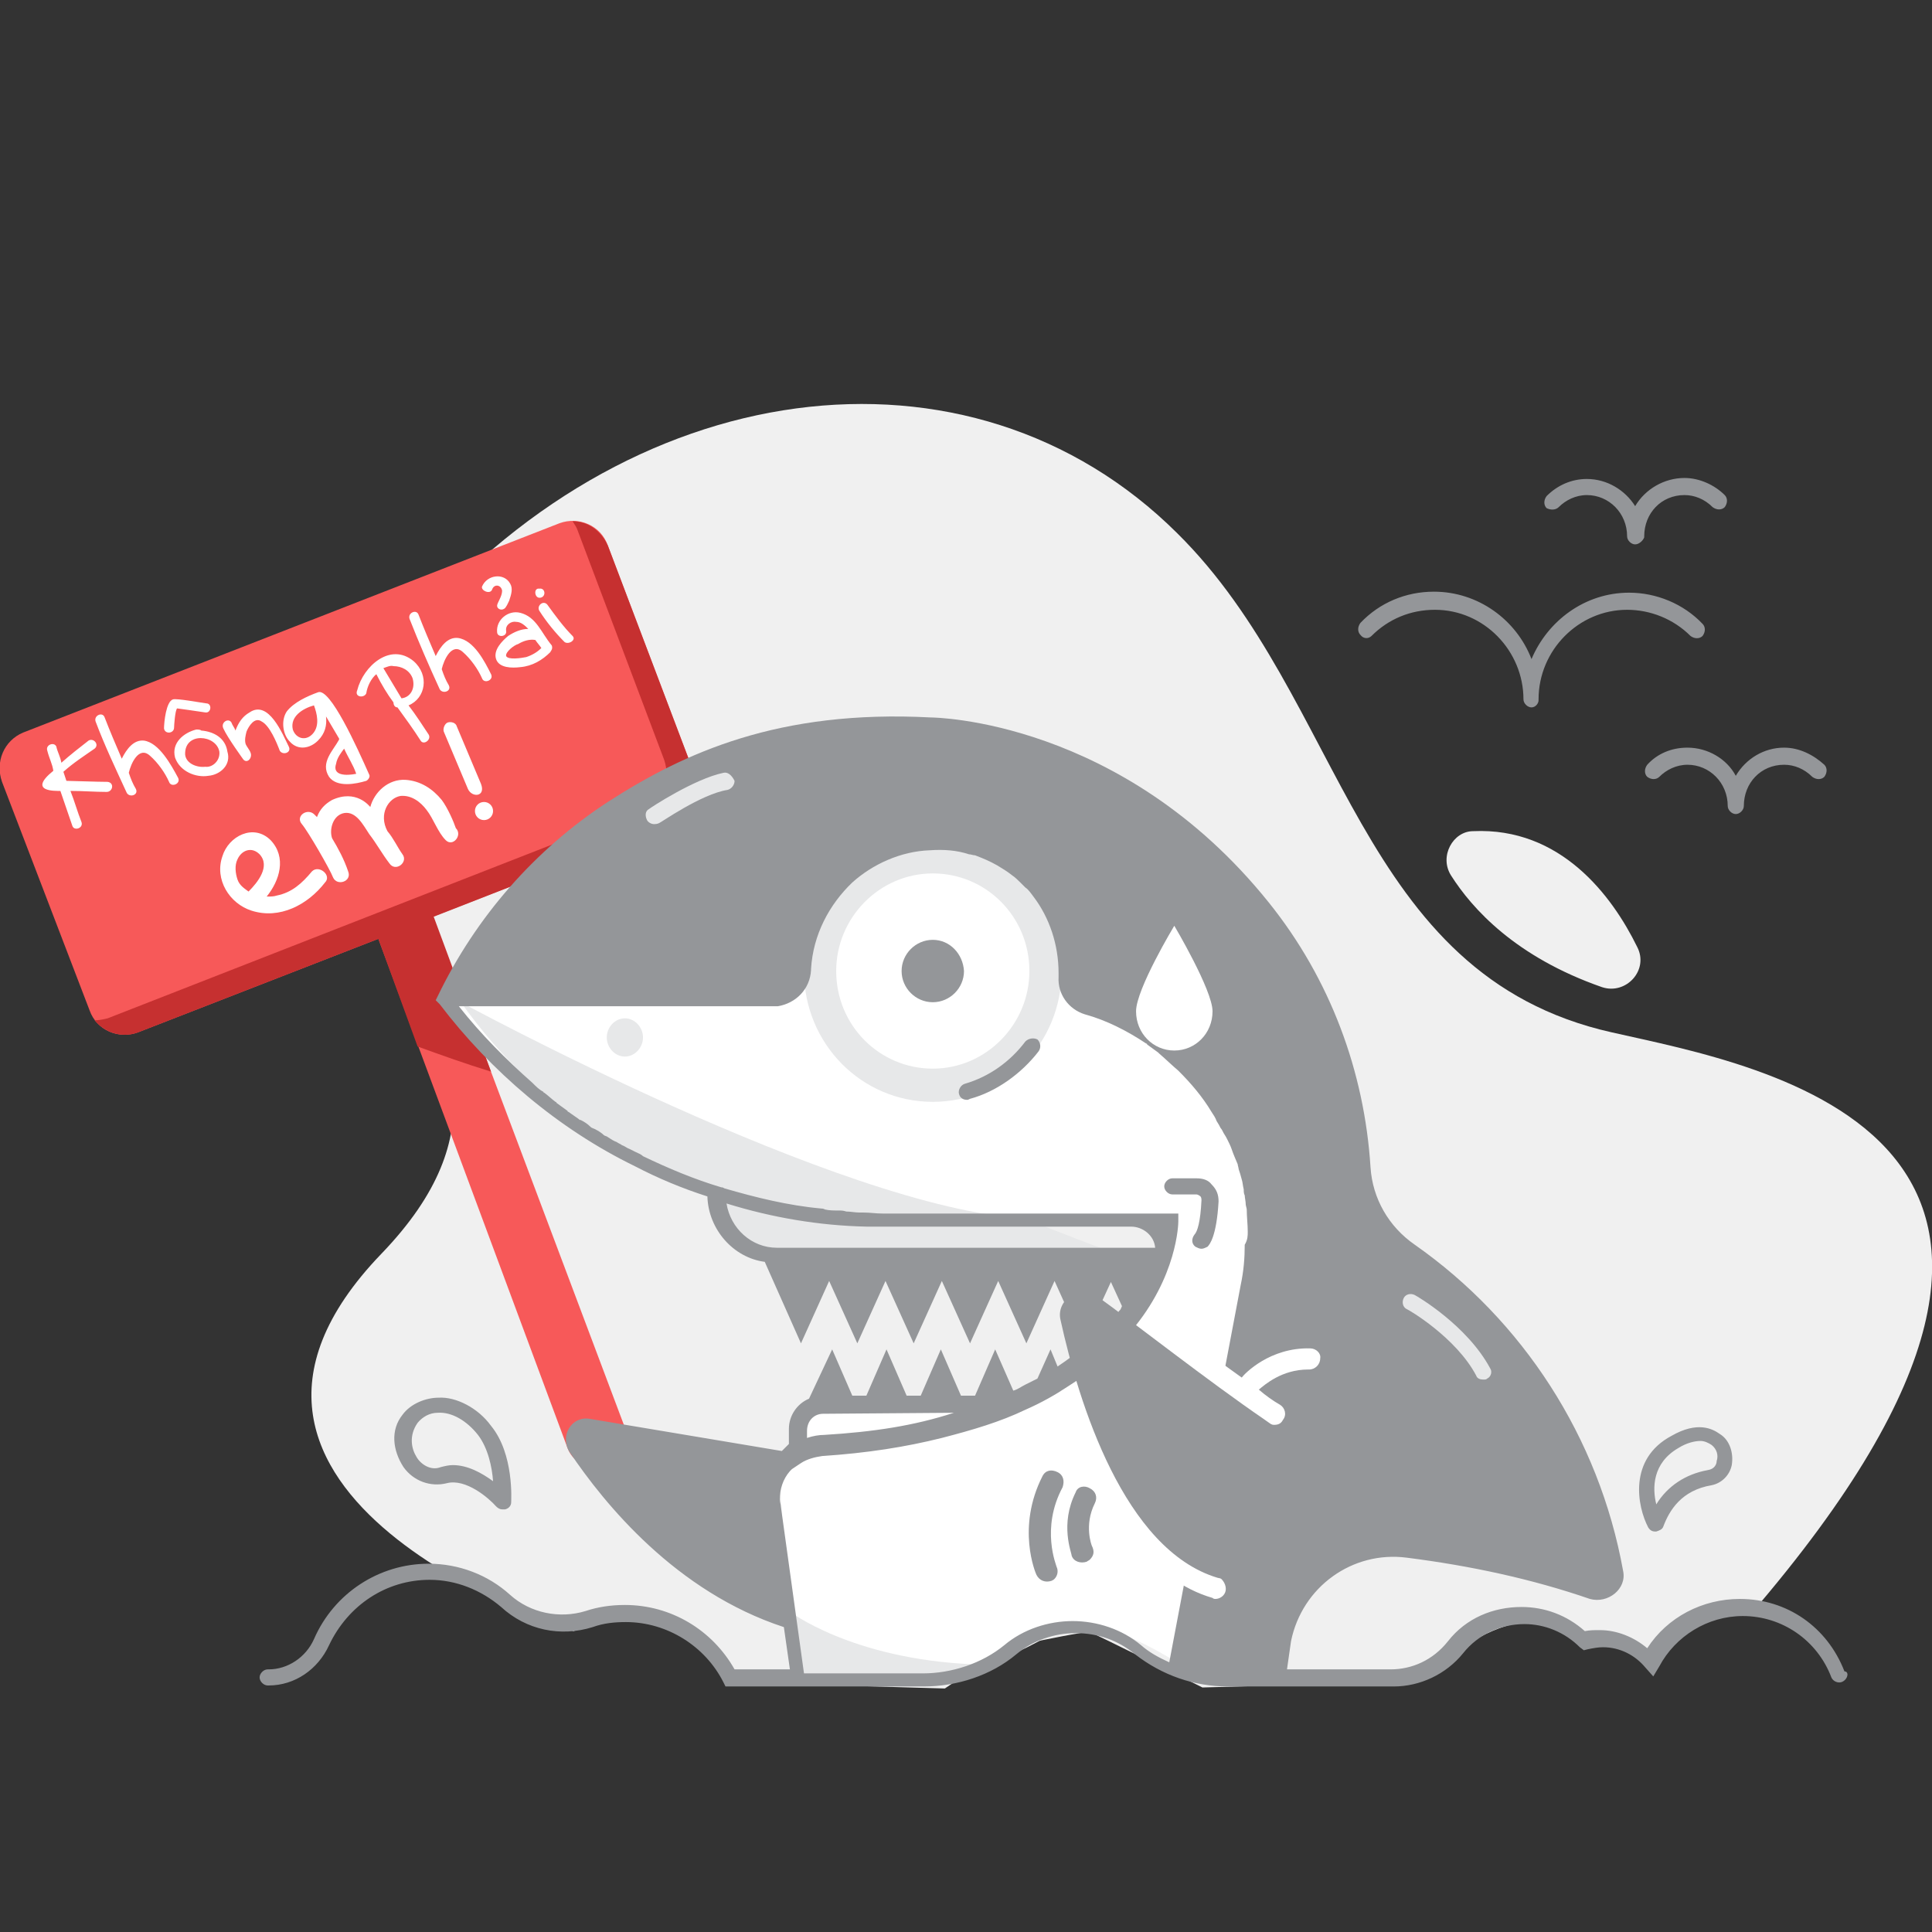 <svg xmlns="http://www.w3.org/2000/svg" width="192" height="192" viewBox="0 0 192 192">
  <rect x="0" y="0" width="192" height="192" fill="#333333" stroke="none"/>
  <g fill="none" transform="translate(-1 40)">
    <path fill="#F0F0F0" d="M174.9,120.5 C168.1,119.9 165.6,125.8 165.6,125.8 C164.4,123.1 159.6,123.2 158.3,123.6 C152.6,116.5 142.1,127.1 142.1,127.1 L120.5,127.7 C120.5,127.7 109.7,122.3 109.3,122.2 C108.9,122.1 104.1,123.1 104.1,123.1 L98,125.7 L94.9,127.8 L73.9,127.2 C68.4,117.5 58,122.1 58,122.1 C58,122.1 15.7,108.7 38.9,84.6 C62,60.6 20.2,49 41.2,23.5 C63.2,-3.1 97.4,-7.5 118,13 C134.7,29.5 135.7,56.9 161.2,62.6 C176.2,66 216.1,72.7 174.9,120.5 Z M160.2,58.1 C162.6,58.9 164.9,56.4 163.7,54.1 C161.2,49 156.1,42.2 147.4,42.6 C145.4,42.6 144,45.1 145.2,47 C147.3,50.3 151.6,55.1 160.2,58.1 Z"/>
    <g transform="translate(0 7)">
      <g transform="translate(0 4)">
        <path fill="#F75959" d="M67.9,30.8 L44,40.1 L63,90.6 C63.6,92.2 62.8,93.9 61.3,94.6 C59.8,95.2 58,94.5 57.4,92.9 L38.6,42.3 L14.7,51.6 C12.8,52.3 10.6,51.4 9.9,49.4 L1.2,26.7 C0.5,24.7 1.4,22.6 3.3,21.8 L56.6,1 C58.5,0.3 60.7,1.2 61.4,3.2 L70,25.9 C70.7,27.9 69.8,30.1 67.9,30.8 Z"/>
        <path fill="#C63030" d="M67.9,30.8 L44.1,40.1 L49.8,55.5 C47.2,54.7 44.7,53.8 42.5,53 L38.6,42.3 L14.7,51.6 C13.1,52.2 11.4,51.6 10.4,50.4 C10.8,50.4 11.3,50.3 11.7,50.2 L64.9,29.4 C66.8,28.7 67.7,26.5 67,24.5 L58.4,1.7 C58.3,1.4 58.1,1.1 57.9,0.8 C59.4,0.8 60.7,1.7 61.4,3.2 L70,25.9 C70.7,27.9 69.8,30.1 67.9,30.8 Z"/>
        <path fill="#FFF" d="M11.6,27.7 C10.4,27.7 9.3,27.6 8,27.6 C8.4,28.6 8.7,29.7 9.1,30.7 C9.3,31.3 8.4,31.6 8.2,31.1 C7.8,29.9 7.4,28.8 7,27.6 C6.5,27.6 3.7,27.7 6.3,25.6 C6.2,24.9 5.9,24.4 5.7,23.6 C5.5,23 6.4,22.7 6.6,23.2 C6.7,23.7 7,24.2 7.1,24.8 C8,24 8.9,23.3 9.8,22.6 C10.3,22.3 10.9,23 10.4,23.4 C9.4,24.1 8.3,24.8 7.3,25.7 C7.4,26 7.5,26.3 7.6,26.6 C8,26.6 10.7,26.7 11.7,26.7 C12.4,26.8 12.2,27.7 11.6,27.7 Z M15.3,22.6 C14.3,22.5 13.6,23.4 13.1,24.4 C12.5,23 11.9,21.6 11.4,20.3 C11.2,19.7 10.3,20.1 10.5,20.7 C11.4,23.1 12.5,25.4 13.6,27.8 C13.9,28.3 14.8,28 14.5,27.4 C14.2,26.9 14,26.4 13.8,25.8 C14,24.9 14.8,23.1 15.9,24.1 C16.7,24.8 17.4,25.8 17.8,26.7 C18,27.3 19,26.9 18.7,26.3 C18,25 16.8,22.8 15.3,22.6 Z M44.7,17.5 C45,18 45.9,17.7 45.6,17.1 C45.3,16.6 45.1,16.1 44.9,15.5 C45.1,14.6 45.9,12.8 47,13.8 C47.8,14.5 48.5,15.5 48.9,16.4 C49.1,17 50.1,16.6 49.8,16 C49.2,14.8 48.1,12.6 46.5,12.4 C45.5,12.3 44.8,13.2 44.3,14.2 C43.7,12.8 43.1,11.4 42.6,10.1 C42.4,9.5 41.5,9.9 41.7,10.5 C42.6,12.8 43.6,15.1 44.7,17.5 Z M21.7,26.1 C20.5,26.3 18.9,25.7 18.4,24.3 C18,22.8 19.3,21.8 20.5,21.5 C20.7,21.5 20.9,21.5 21,21.6 C22.2,21.7 23.4,22.3 23.6,23.7 C24,25 22.9,26 21.7,26.1 Z M22.8,23.7 C22.5,22 19.3,21.7 19.4,24 C19.5,24.9 20.6,25.3 21.4,25.2 C22.1,25.3 22.9,24.6 22.8,23.7 Z M25.2,24.5 C25.6,24.9 26.1,24.3 25.9,23.8 C25.8,23.5 25.5,23.2 25.4,22.9 C25.3,22.5 25.4,22.1 25.5,21.7 C25.7,21.2 26.3,20.2 27,20.7 C27.8,21.1 28.5,22.8 28.8,23.6 C29.1,24.1 30,23.8 29.7,23.2 C29.1,22 27.7,18.5 25.8,19.8 C25.1,20.2 24.7,20.8 24.4,21.6 C24.3,21.3 24.1,21.1 24,20.8 C23.7,20.3 22.9,20.8 23.2,21.4 C23.6,22.3 25.2,24.5 25.2,24.5 Z M29.8,22.7 C29.1,22 28.9,20.6 29.5,19.7 C30.2,18.8 31.5,18.2 32.6,17.8 C33.8,17.3 36.5,23.3 37.7,26 C37.8,26.2 37.6,26.5 37.4,26.6 C36.4,26.9 34.5,27.3 33.7,26.2 C32.8,24.8 34.1,23.6 34.7,22.5 C34.7,22.4 34.7,22.4 34.7,22.4 C34.3,21.7 33.8,20.9 33.4,20.2 C33.5,21.1 33.3,21.9 32.6,22.6 C31.8,23.4 30.6,23.6 29.8,22.7 Z M35.2,23.4 C34.9,23.8 34.5,24.3 34.4,24.9 C34,26.1 35.4,26.1 36.4,25.9 C36.1,25 35.6,24.3 35.2,23.4 Z M30.1,21.5 C30.4,22.4 31.4,22.7 32.1,21.9 C32.8,21.1 32.5,19.9 32.2,19.1 C31.1,19.4 29.8,20.2 30.1,21.5 Z M18.3,21.3 C18.3,21.1 18.4,19.6 18.6,19.4 C18.7,19.4 20.7,19.7 21.4,19.8 C22,19.9 22.1,18.9 21.5,18.9 C20.8,18.8 18.6,18.4 18.2,18.5 C17.5,18.7 17.3,20.8 17.3,21.4 C17.4,22 18.3,21.9 18.3,21.3 Z M36.5,17.6 C37.1,15.2 39.8,12.8 42.1,14.7 C43.7,16.1 43.3,18.4 41.6,19.1 C42.3,20 43,21.1 43.6,22 C43.9,22.5 43.1,23.1 42.8,22.6 C42.1,21.5 41.3,20.4 40.5,19.3 C40.2,19.3 40.1,19 40.1,18.8 C39.5,18 38.9,17 38.4,16 C37.9,16.4 37.5,17.2 37.4,17.9 C37.2,18.4 36.2,18.3 36.5,17.6 Z M39.1,15.4 C39.7,16.4 40.3,17.4 40.9,18.4 C41.8,18.3 42.3,17.4 42,16.4 C41.7,15.6 40.9,15.2 40.1,15.2 C39.8,15.1 39.4,15.3 39.1,15.4 Z M55.8,13.1 C55.9,13.2 55.9,13.5 55.8,13.6 C55.8,13.7 55.7,13.7 55.7,13.8 C54.9,14.6 53.9,15.2 52.7,15.3 C51.9,15.4 50.6,15.4 50.3,14.5 C50,13.6 50.9,12.7 51.5,12.2 C52.1,11.8 52.8,11.5 53.5,11.5 C53.2,11.2 52.8,10.8 52.3,10.8 C51.8,10.7 51.2,11.1 51.3,11.7 C51.4,12.3 50.4,12.4 50.4,11.8 C50.3,10.6 51.5,9.6 52.7,9.9 C54.3,10.3 54.8,11.9 55.8,13.1 Z M54.8,13.4 C54.6,13.1 54.4,12.9 54.2,12.6 C53.6,12.5 53,12.7 52.5,13 C52.1,13.1 51.2,13.8 51.3,14.2 C51.5,14.6 52.8,14.4 53.3,14.3 C53.9,14.1 54.4,13.8 54.8,13.4 Z M57.9,12.2 C57,11.3 56.2,10.2 55.4,9.1 C55,8.6 54.3,9.2 54.6,9.7 C55.3,10.8 56.2,11.9 57.1,12.8 C57.5,13.1 58.3,12.6 57.9,12.2 Z M54.7,8.4 C55.3,8.3 55.2,7.4 54.6,7.5 C54,7.4 54.1,8.5 54.7,8.4 Z M49.9,7.6 C50.1,7 50.8,7.1 50.9,7.7 C50.9,8.3 50.4,8.9 50.4,9.2 C50.4,9.5 50.8,9.7 51.1,9.5 C51.3,9.4 51.5,8.9 51.6,8.7 C51.8,8.1 52,7.5 51.7,7 C51.1,5.9 49.4,6.1 48.9,7.3 C48.8,7.7 49.7,8.1 49.9,7.6 Z M33.3,36.7 C31.6,38.9 28.8,40.4 26,39.5 C23.8,38.8 22.3,36.4 23.1,34.1 C23.7,32.1 26.2,30.8 27.9,32.5 C29.5,34.2 28.8,36.5 27.5,38.1 C27.9,38.1 28.2,38.1 28.5,38 C30,37.7 31,36.8 32,35.6 C32.7,34.9 34,36 33.3,36.7 Z M26.8,33.9 C26,33.1 25,33.5 24.6,34.4 C24.3,35 24.4,35.8 24.6,36.4 C24.8,37 25.3,37.3 25.7,37.6 C26.6,36.7 27.9,35.1 26.8,33.9 Z M44.9,28.5 C44,27.4 42.8,26.6 41.3,26.5 C39.6,26.4 38.2,27.7 37.8,29.2 C37.7,29.1 36.4,27.4 34,28.5 C33.3,28.9 32.8,29.4 32.5,30.2 C32.4,30.1 32.4,30.1 32.3,30 C31.6,29.2 30.3,30.1 31,30.9 C31.6,31.6 33.8,35.4 34.1,36.2 C34.5,37.1 36,36.6 35.6,35.6 C35.2,34.4 34.6,33.3 34,32.3 C33.7,31.4 34.1,30 35.2,29.8 C36.4,29.6 37.1,31 37.7,31.9 C38.4,32.8 39,33.9 39.7,34.8 C40.3,35.7 41.6,34.7 41,33.9 C40.5,33.2 40.1,32.3 39.5,31.6 C38.6,29.9 39.6,28.3 40.8,28.1 C41.9,28 42.8,28.7 43.4,29.5 C44.1,30.4 44.5,31.7 45.3,32.5 C46,33.2 47,32 46.3,31.3 C46.1,30.7 45.5,29.3 44.9,28.5 Z M48.8,26.9 L46.4,21.2 C46.3,20.8 45.8,20.7 45.5,20.8 C45.2,20.9 45,21.4 45.1,21.7 L47.5,27.4 C47.9,28.3 49.3,28.2 48.8,26.9 Z M50,29.6 C50,29.1 49.6,28.7 49.1,28.7 C48.6,28.7 48.2,29.1 48.2,29.6 C48.2,30.1 48.6,30.5 49.1,30.5 C49.6,30.5 50,30.1 50,29.6 Z"/>
      </g>
      <g transform="translate(26)">
        <path fill="#FFF" d="M101.6,71.1 C100.8,85.4 93.8,119.4 93.8,119.4 C93.8,119.4 84.8,113 80.6,114.7 C76.2,117.6 70.1,119.6 70.1,119.6 L53.7,120 L52.5,100.1 C52.5,100.1 53.3,98 55,96.9 L55.4,92.5 L73.3,92.4 C73.3,92.4 91.9,87.7 91.7,74.3 L62,74 L48.9,71.8 L38.3,68.1 L25.4,59 L20.3,53.2 L21.8,50.5 L52.7,50.1 C52.7,50.1 52.9,32.4 68.6,34.8 C84.3,37.2 81.9,50 81.9,50 C81.9,50 102.4,57 101.6,71.1 Z"/>
        <path fill="#E7E8E9" d="M87.2,78.1 L53.2,78.3 C53.2,78.3 46,77.9 46.5,72 C46.5,72 47.5,72.2 49.2,72.5 C39.5,69.7 28.9,64 20.8,52.6 C20.8,52.6 58.5,73.1 76.9,74.1 C76.9,74.2 87.2,78.1 87.2,78.1 Z M54.1,120.2 L71.6,119.1 L71.8,118.4 C59.6,117.9 53.4,113.1 53.4,113.1 L54.1,120.2 Z M54.9,49.5 C54.9,42.3 60.6,36.5 67.7,36.5 C74.8,36.5 80.5,42.3 80.5,49.5 C80.5,56.7 74.8,62.5 67.7,62.5 C60.6,62.5 54.9,56.7 54.9,49.5 Z M58.1,49.5 C58.1,54.9 62.4,59.2 67.7,59.2 C73,59.2 77.3,54.8 77.3,49.5 C77.3,44.1 73,39.8 67.7,39.8 C62.4,39.8 58.1,44.2 58.1,49.5 Z M37.1,58 C38.1,58 38.9,57.1 38.9,56.1 C38.9,55.1 38.1,54.2 37.1,54.2 C36.1,54.2 35.3,55.1 35.3,56.1 C35.3,57.1 36.1,58 37.1,58 Z"/>
        <path fill="#949699" d="M76.9,56.5 C75.4,58.5 73.3,60 70.9,60.7 C70.5,60.8 70.2,61.3 70.3,61.7 C70.4,62.1 70.7,62.3 71.1,62.3 C71.2,62.3 71.2,62.3 71.4,62.2 C74,61.5 76.5,59.7 78.2,57.5 C78.5,57.1 78.4,56.6 78.1,56.3 C77.7,56.1 77.2,56.2 76.9,56.5 Z M67.7,46.4 C66,46.4 64.6,47.8 64.6,49.5 C64.6,51.2 66,52.6 67.7,52.6 C69.4,52.6 70.8,51.2 70.8,49.5 C70.7,47.8 69.4,46.4 67.7,46.4 Z M93.9,70.1 L91.5,70.1 C91.1,70.1 90.7,70.5 90.7,70.9 C90.7,71.3 91.1,71.7 91.5,71.7 L93.9,71.7 C94,71.7 94.2,71.8 94.3,71.9 C94.4,72 94.4,72.2 94.4,72.3 C94.3,74.4 94,75.4 93.7,75.7 C93.4,76.1 93.4,76.6 93.8,76.9 C94,77 94.2,77.1 94.4,77.1 C94.6,77.1 94.8,77 95,76.9 C95.2,76.7 95.9,75.9 96.1,72.4 C96.1,71.7 95.9,71.2 95.4,70.7 C95.1,70.3 94.6,70.1 93.9,70.1 Z M147.1,98.6 C146.9,99.6 146.1,100.4 145.1,100.6 C142.1,101.1 140.9,103.1 140.3,104.7 C140.2,105 139.9,105.1 139.6,105.2 C139.6,105.2 139.6,105.2 139.5,105.2 C139.2,105.2 139,105.1 138.8,104.8 C137.7,102.7 136.8,98 141.1,95.7 C143.7,94.2 145.2,95 145.9,95.5 C146.9,96.1 147.3,97.4 147.1,98.6 Z M145.1,96.6 C144.8,96.4 144.4,96.2 144,96.2 C143.4,96.2 142.6,96.4 141.8,96.9 C139.2,98.4 139.2,100.9 139.6,102.5 C140.7,100.7 142.5,99.5 144.7,99.1 C145.4,99 145.6,98.5 145.6,98.2 C145.8,97.6 145.6,97 145.1,96.6 Z M138.7,29 C138.4,29.4 138.4,29.9 138.7,30.2 C139.1,30.5 139.6,30.5 139.9,30.2 C140.6,29.5 141.6,29 142.7,29 C144.9,29 146.7,30.8 146.7,33.1 C146.7,33.5 147.1,33.9 147.5,33.9 C147.9,33.9 148.3,33.5 148.3,33.1 C148.3,30.8 150,29 152.3,29 C153.3,29 154.3,29.4 155.1,30.2 C155.5,30.5 156,30.5 156.3,30.2 C156.6,29.8 156.6,29.3 156.3,29 C155.2,28 153.8,27.3 152.3,27.3 C150.3,27.3 148.5,28.4 147.5,30.1 C146.6,28.4 144.7,27.3 142.7,27.3 C141.1,27.3 139.7,27.9 138.7,29 Z M15.1,98.8 C14,97.1 13.8,95.1 15,93.6 C15.8,92.5 17.3,91.9 18.6,91.9 C20.3,91.8 22.5,92.9 23.8,94.7 C26.1,97.5 25.8,102.1 25.8,102.3 C25.8,102.6 25.6,102.9 25.2,103 C25.1,103 25,103 24.9,103 C24.7,103 24.5,102.9 24.3,102.7 C23.6,101.9 21.3,99.9 19.4,100.4 C17.8,100.8 16.1,100.2 15.1,98.8 Z M16.4,97.8 C16.8,98.5 17.8,99.2 18.8,98.8 C19.2,98.7 19.6,98.6 20,98.6 C21.5,98.6 22.9,99.4 24,100.2 C23.9,98.8 23.5,96.9 22.5,95.6 C21.4,94.2 19.9,93.3 18.5,93.4 C17.7,93.4 17,93.8 16.5,94.4 C15.6,95.7 15.9,97 16.4,97.8 Z M158.6,119.4 C158.6,119.8 158.2,120.2 157.8,120.2 C157.2,120.2 157,119.7 157,119.7 C155.6,116 152.1,113.6 148.2,113.6 C144.7,113.6 141.5,115.6 139.9,118.6 L139.3,119.6 L138.5,118.7 C137.5,117.5 136,116.7 134.3,116.7 C133.8,116.7 133.3,116.8 132.8,116.9 L132.4,117 L132,116.7 C130.5,115.2 128.5,114.4 126.5,114.4 C124.2,114.4 121.9,115.4 120.4,117.3 C118.7,119.4 116.1,120.6 113.5,120.6 L103,120.6 L98.1,120.6 L97.1,120.6 L97,120.6 C93.7,120.6 90.5,119.5 87.8,117.4 C86.1,116 84.1,115.3 81.9,115.3 C79.8,115.3 77.7,116 76,117.4 C73.5,119.5 70.1,120.6 66.8,120.6 L47.1,120.6 L46.9,120.2 C45.1,116.6 41.3,114.2 37.2,114.2 C36.1,114.2 35,114.3 33.9,114.7 C30.7,115.7 27.3,115 24.8,112.7 C22.8,111 20.3,110 17.7,110 C13.4,110 9.6,112.5 7.7,116.5 C6.6,118.9 4.3,120.5 1.7,120.5 L1.6,120.5 L1.6,120.5 L1.6,120.5 C1.2,120.5 0.8,120.1 0.8,119.7 C0.8,119.3 1.2,118.9 1.6,118.9 L1.6,118.9 L1.6,118.9 L1.7,118.9 C3.6,118.9 5.4,117.7 6.2,115.9 C8.2,111.3 12.7,108.4 17.6,108.4 C20.6,108.4 23.5,109.5 25.7,111.5 C27.7,113.3 30.6,113.9 33.2,113.1 C34.4,112.7 35.7,112.5 37.1,112.5 C41.7,112.5 45.8,115 48,118.9 L53.5,118.9 L52.9,114.7 C42.2,111.2 35.1,102.5 31.6,97.3 C30.6,95.7 31.8,93.7 33.6,94 L52.7,97.2 C52.9,97 53.1,96.8 53.4,96.5 L53.4,95 C53.4,93.7 54.2,92.5 55.4,92 L57.7,87.1 L59.7,91.7 L61.1,91.7 L63.1,87.1 L65.1,91.7 L66.5,91.7 L68.5,87.1 L70.5,91.7 L71.9,91.7 L73.9,87.1 L75.7,91.2 C76.1,91.1 76.5,90.8 76.9,90.6 C77.3,90.4 77.7,90.2 78.1,90 L79.4,87.1 L80.1,88.8 C82.2,87.4 84.1,85.8 85.8,83.9 C85.9,83.7 86.1,83.5 86.2,83.3 L86.3,83.2 C86.4,83.1 86.4,83 86.5,82.8 L85.4,80.4 L82.6,86.5 L79.8,80.3 L77,86.5 L74.2,80.3 L71.4,86.5 L68.6,80.3 L65.8,86.5 L63,80.3 L60.2,86.5 L57.4,80.3 L54.6,86.5 L51,78.4 C47.9,78 45.4,75.2 45.3,71.9 C42.8,71.1 40.4,70.1 38.1,68.9 C30.5,65.2 23.8,59.5 18.7,52.8 L18.3,52.4 L18.5,52 C22.3,44.1 28.2,37.4 35.4,32.7 C43,27.8 52.4,23.5 67.5,24.3 C67.8,24.3 86.5,24.5 101.1,42.7 C107.2,50.3 110.6,59.5 111.2,69 C111.4,72.1 113,74.9 115.6,76.7 C126.3,84.2 133.9,95.8 136.3,109.1 C136.7,110.9 134.8,112.4 133,111.9 C127.2,109.9 121.1,108.6 114.8,107.8 C109.4,107.1 104.4,110.7 103.3,116.1 L102.9,118.9 L113.2,118.9 C115.3,118.9 117.4,118 118.9,116.1 C120.7,113.8 123.4,112.7 126.2,112.7 C128.5,112.7 130.7,113.5 132.5,115.1 C133,115 133.4,115 134,115 C135.7,115 137.4,115.7 138.7,116.8 C140.7,113.7 144.2,111.9 147.9,111.9 C152.6,111.9 156.6,114.7 158.3,119.1 C158.6,119.1 158.6,119.4 158.6,119.4 Z M89.8,77 C89.7,75.8 88.6,74.9 87.4,74.9 L84.2,74.9 L62.9,74.9 L62.8,74.9 C62.3,74.9 61.7,74.9 61.1,74.9 C56.4,74.8 51.7,74 47.2,72.6 C47.6,75.1 49.7,77 52.2,77 L89.8,77 L89.8,77 Z M55.2,95.9 C55.8,95.7 56.4,95.6 56.9,95.6 L56.9,95.6 C61.8,95.3 65.8,94.7 69.8,93.4 L56.8,93.5 C55.9,93.5 55.2,94.2 55.2,95.2 C55.2,95.2 55.2,95.9 55.2,95.9 Z M99,75.4 C99,74.7 98.9,73.9 98.9,73.2 C98.9,73.1 98.8,72.8 98.8,72.7 C98.8,72.4 98.7,72 98.7,71.8 C98.6,71.6 98.6,71.4 98.6,71.2 C98.5,70.8 98.5,70.5 98.4,70.2 C98.3,69.8 98.2,69.5 98.1,69.2 C98.1,69.1 98,68.8 98,68.7 C97.8,68.2 97.6,67.8 97.4,67.2 C97.3,66.9 97.1,66.5 97,66.3 C96.9,66.1 96.8,65.9 96.6,65.6 C96.5,65.4 96.4,65.2 96.3,65.1 C96.2,64.9 96.1,64.7 95.9,64.4 C95.8,64.1 95.6,63.8 95.4,63.5 C94.5,62 93.4,60.7 92.1,59.4 C91.5,58.9 90.9,58.3 90.2,57.7 L90.1,57.6 C89.7,57.3 89.4,57.1 89,56.8 C89,56.7 88.9,56.7 88.9,56.7 C87.1,55.5 85,54.4 82.8,53.8 C81.2,53.3 80.1,51.8 80.2,50.1 C80.2,50 80.2,49.9 80.2,49.7 C80.2,46.9 79.3,44.2 77.7,42.1 C77.4,41.7 77.2,41.4 76.9,41.2 C76.8,41.1 76.6,40.9 76.5,40.8 C76.2,40.5 75.9,40.2 75.6,40 C75.1,39.6 74.6,39.3 74.1,39 C73.4,38.6 72.7,38.3 71.9,38 C71.7,38 71.5,37.9 71.3,37.9 C70.1,37.5 68.8,37.4 67.4,37.5 C64.5,37.6 61.7,38.9 59.7,40.7 C57.4,42.9 55.8,45.9 55.6,49.3 C55.6,49.4 55.6,49.4 55.6,49.4 C55.5,51.3 54.1,52.7 52.3,53 L52,53 C51.9,53 51.8,53 51.6,53 L20.6,53 C22.8,55.8 25.3,58.3 27.9,60.6 C28.3,61 28.6,61.3 29,61.5 C29,61.6 29.1,61.6 29.1,61.6 C29.5,61.9 29.8,62.2 30.2,62.5 C30.3,62.5 30.3,62.6 30.3,62.6 C30.7,62.9 31,63.1 31.4,63.4 C31.4,63.5 31.5,63.5 31.5,63.5 C31.8,63.7 32.2,64 32.5,64.2 C32.6,64.3 32.6,64.3 32.7,64.3 C33.1,64.5 33.4,64.7 33.7,65 C33.8,65.1 33.9,65.1 34.1,65.2 C34.5,65.4 34.8,65.6 35,65.8 C35.1,65.9 35.3,65.9 35.4,66 C35.7,66.2 36,66.4 36.3,66.5 C36.4,66.6 36.7,66.7 36.8,66.8 C37.1,66.9 37.3,67.1 37.6,67.2 C37.8,67.3 38,67.4 38.2,67.5 C38.4,67.6 38.7,67.7 38.9,67.9 C41.4,69.1 44,70.2 46.7,71 L46.8,71 L47,71.1 C50.1,72 53.3,72.8 56.6,73.1 C56.7,73.1 56.8,73.1 57,73.2 C57.4,73.3 57.9,73.3 58.4,73.3 C58.6,73.3 58.8,73.3 59.1,73.4 C59.5,73.4 60,73.5 60.4,73.5 C60.5,73.5 60.7,73.5 60.8,73.5 C61.5,73.5 62,73.6 62.7,73.6 L84.7,73.6 L92,73.6 L92.1,73.6 L92.1,74.4 C92.1,74.6 92,79.9 87.4,85.3 C85.7,87.4 83.5,89.3 81.1,90.8 C79.9,91.6 78.5,92.4 76.9,93.1 C74.4,94.3 71.7,95.1 68.6,95.9 C65,96.8 61.2,97.4 56.7,97.7 C56,97.8 55.2,98 54.6,98.4 L53.7,99 C53.6,99.1 53.6,99.1 53.5,99.2 C52.8,100 52.5,101 52.5,102 C52.5,102.3 52.6,102.5 52.6,102.7 L54.9,119.3 L66.7,119.3 C69.6,119.3 72.6,118.3 74.8,116.5 C76.7,114.9 79.2,114.1 81.6,114.1 C84,114.1 86.5,114.9 88.4,116.5 L88.4,116.5 L88.4,116.5 C89.2,117.2 90.1,117.7 91.2,118.2 L98.3,80.7 C98.6,79.3 98.7,78 98.7,76.7 C99,76.2 99,75.8 99,75.4 Z M129.9,3.4 C130.6,2.7 131.6,2.2 132.7,2.2 C134.9,2.2 136.7,4 136.7,6.3 C136.7,6.7 137.1,7.1 137.5,7.1 C137.9,7.1 138.3,6.7 138.4,6.4 C138.4,6.3 138.4,6.3 138.4,6.3 L138.4,6.3 C138.4,4 140.1,2.2 142.4,2.2 C143.4,2.2 144.4,2.6 145.2,3.4 C145.6,3.7 146.1,3.7 146.4,3.4 C146.7,3 146.7,2.5 146.4,2.2 C145.4,1.2 143.9,0.5 142.4,0.5 C140.4,0.5 138.5,1.6 137.5,3.3 C136.5,1.7 134.7,0.6 132.7,0.6 C131.2,0.6 129.8,1.2 128.7,2.3 C128.4,2.7 128.4,3.2 128.7,3.5 C129.1,3.7 129.6,3.7 129.9,3.4 Z M111.3,16.2 C113,14.5 115.2,13.6 117.6,13.6 C122.5,13.6 126.4,17.7 126.4,22.5 C126.4,22.9 126.8,23.3 127.2,23.3 C127.6,23.3 127.9,22.9 127.9,22.6 C127.9,22.5 127.9,22.5 127.9,22.5 C127.9,17.6 131.9,13.6 136.7,13.6 C139,13.6 141.3,14.5 143,16.2 C143.4,16.5 143.9,16.5 144.2,16.2 C144.5,15.8 144.5,15.3 144.2,15 C142.3,13 139.6,11.9 136.9,11.9 C132.5,11.9 128.8,14.7 127.2,18.5 C125.7,14.6 121.9,11.8 117.5,11.8 C114.7,11.8 112.1,12.9 110.2,14.9 C109.9,15.3 109.9,15.8 110.2,16.1 C110.5,16.5 111,16.5 111.3,16.2 Z"/>
        <path fill="#FFF" d="M96.8,111.1 C96.7,111.6 96.2,111.9 95.8,111.9 C95.7,111.9 95.6,111.9 95.5,111.8 C89.6,110.1 84.8,103.9 81.3,93.6 C81.1,93 81.4,92.4 82,92.2 C82.6,92 83.2,92.3 83.4,92.9 C85.7,99.5 89.7,107.8 96.1,109.7 C96.6,110 96.9,110.6 96.8,111.1 Z M105.2,87 C101.2,86.9 98.7,89.5 98.4,89.9 C96,88.2 93.5,86.3 91.4,84.7 C90.9,84.3 90.2,84.4 89.9,84.9 C89.6,85.4 89.6,86.1 90.1,86.4 C93.4,88.9 97.5,92 101,94.4 C101.2,94.5 101.4,94.6 101.6,94.6 C102,94.6 102.3,94.5 102.5,94.1 C102.9,93.6 102.7,92.9 102.2,92.6 C101.5,92.2 100.8,91.7 100.1,91.1 C100.7,90.6 102.4,89.1 105,89.1 C105.1,89.1 105.1,89.1 105.1,89.1 C105.7,89.1 106.2,88.6 106.2,88 C106.3,87.5 105.8,87 105.2,87 Z"/>
      </g>
      <g transform="translate(65 29)">
        <path fill="#949699" d="M63.2,77.2 C66.2,73.4 70.5,71.2 61.7,65.1 C56,61.2 48.9,55.6 45,52.8 C43.3,51.6 40.9,53.2 41.4,55.2 C43.2,63.4 47.7,78 57,80.8 C58.6,81.2 60.3,80.7 61.4,79.4 L63.2,77.2 Z"/>
        <path fill="#FFF" d="M56.5,24.5 C56.5,26.7 54.8,28.4 52.7,28.4 C50.6,28.4 48.9,26.7 48.9,24.5 C48.9,22.3 52.7,16 52.7,16 C52.7,16 56.5,22.4 56.5,24.5 Z"/>
        <path fill="#E7E8E9" d="M83.8,61 C83.7,61.1 83.6,61.1 83.4,61.1 C83.1,61.1 82.8,61 82.7,60.7 C80.7,56.9 75.9,54.1 75.8,54.1 C75.4,53.9 75.3,53.4 75.5,53 C75.7,52.6 76.2,52.5 76.6,52.7 C76.8,52.8 81.8,55.7 84.1,60 C84.3,60.3 84.2,60.8 83.8,61 Z M7.9,0.8 C5,1.4 0.6,4.3 0.5,4.4 C0.1,4.6 0.1,5.1 0.3,5.5 C0.4,5.7 0.7,5.9 1,5.9 C1.1,5.9 1.3,5.9 1.5,5.8 C1.6,5.8 5.7,2.9 8.3,2.5 C8.7,2.4 9,2 9,1.6 C8.7,1 8.3,0.7 7.9,0.8 Z"/>
        <path fill="#949699" d="M41,79.7 C41.2,80.1 41.1,80.6 40.8,80.9 C40.7,81 40.7,81 40.5,81.1 C39.9,81.3 39.3,81.1 39,80.5 C38.9,80.3 37,75.8 39.6,70.7 C39.9,70.1 40.5,70 41.1,70.3 C41.7,70.6 41.8,71.2 41.6,71.8 C39.4,75.9 41,79.6 41,79.7 Z M42.9,72.3 C41.3,75.5 42.5,78.3 42.5,78.6 C42.7,79.2 43.4,79.4 44,79.2 C44.1,79.1 44.2,79.1 44.3,79 C44.7,78.6 44.8,78.2 44.5,77.6 C44.5,77.6 43.7,75.6 44.8,73.4 C45.1,72.8 44.9,72.2 44.3,71.9 C43.8,71.6 43.1,71.7 42.9,72.3 Z"/>
      </g>
    </g>
  </g>
</svg>
